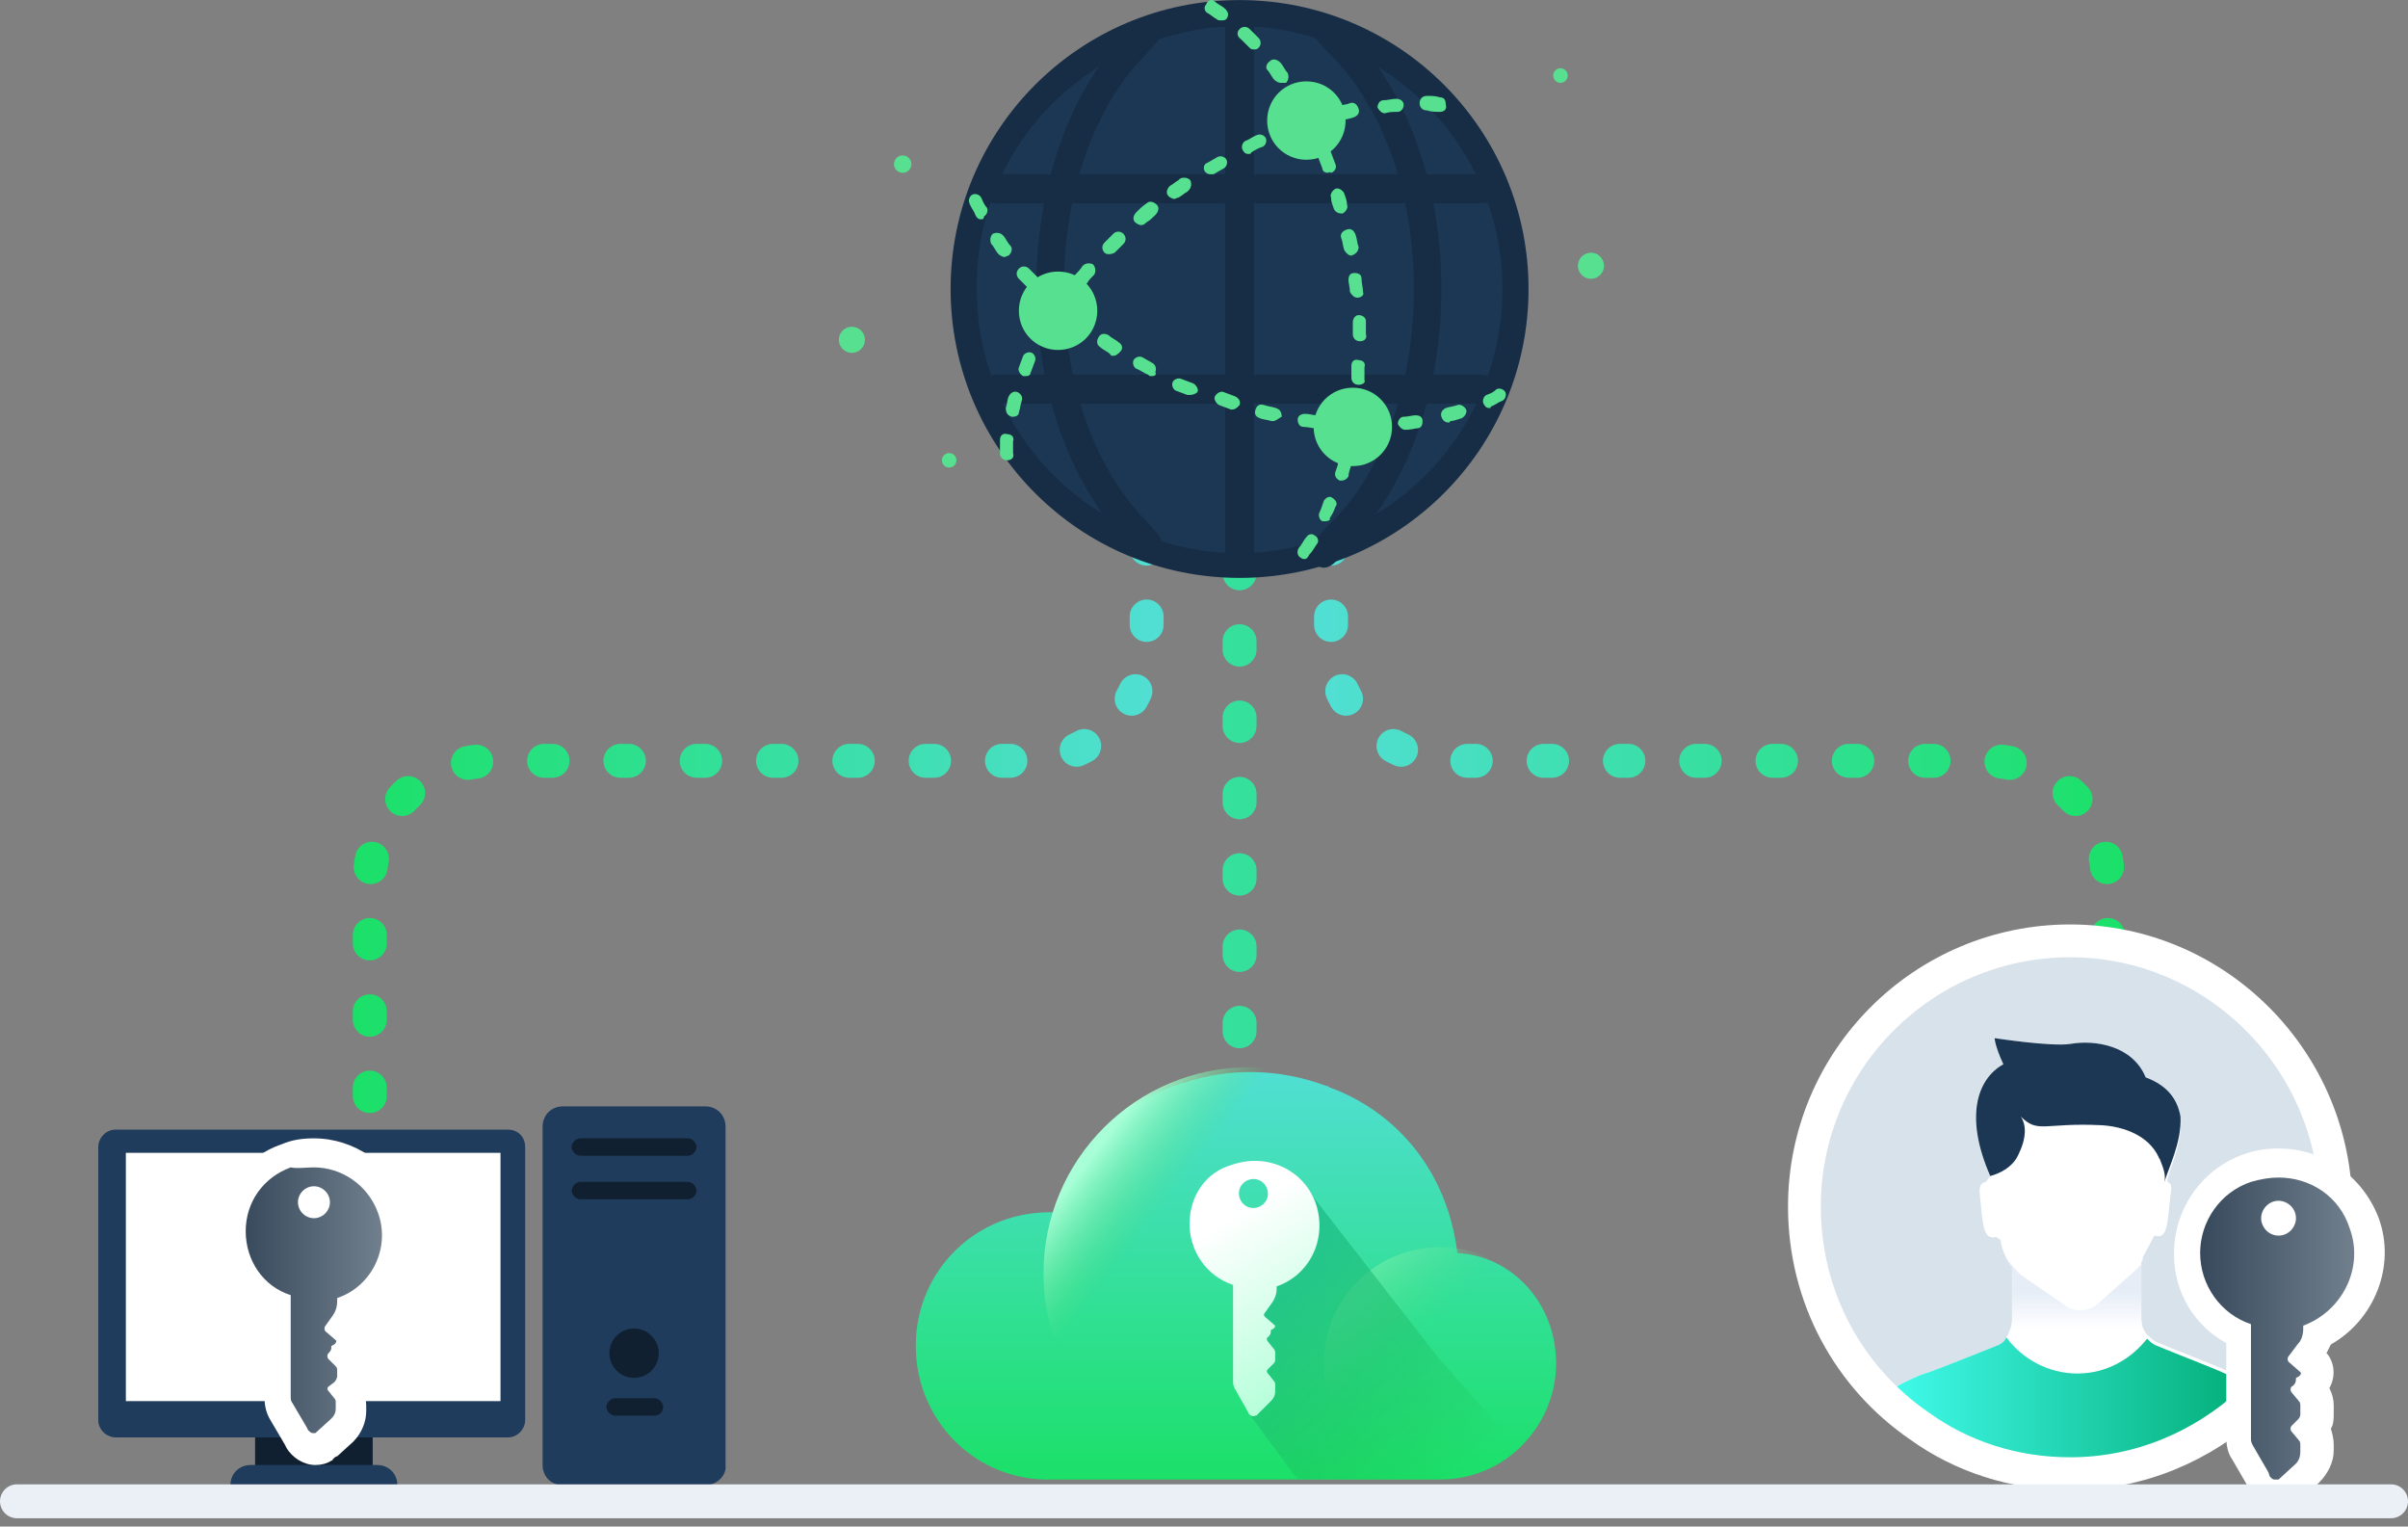 <svg width="142" height="90" viewBox="0 0 142 90" fill="none" xmlns="http://www.w3.org/2000/svg">
<rect x="0" y="0" width="142" height="90" fill="#808080" stroke="none"/>
<path d="M73.098 74.302V29.706" stroke="url(#paint0_linear)" stroke-width="2" stroke-miterlimit="10" stroke-linecap="round" stroke-linejoin="round" stroke-dasharray="0.5 4"/>
<path d="M78.492 31.846V37.752C78.492 41.689 81.661 44.856 85.6 44.856H117.196C121.135 44.856 124.303 48.024 124.303 51.961V69.166" stroke="url(#paint1_linear)" stroke-width="2" stroke-miterlimit="10" stroke-linecap="round" stroke-linejoin="round" stroke-dasharray="0.5 4"/>
<path d="M67.618 31.846V37.752C67.618 41.689 64.45 44.856 60.511 44.856H28.914C24.976 44.856 21.807 48.024 21.807 51.961V69.166" stroke="url(#paint2_linear)" stroke-width="2" stroke-miterlimit="10" stroke-linecap="round" stroke-linejoin="round" stroke-dasharray="0.5 4"/>
<path d="M15.043 86.714V83.718H21.979V86.714H18.468" fill="#102030"/>
<path d="M15.899 86.372H14.786C14.101 86.372 13.587 86.885 13.587 87.57H23.434C23.434 86.885 22.921 86.372 22.236 86.372H19.581" fill="#1F3C5C"/>
<path d="M30.97 67.626V83.719C30.97 84.232 30.541 84.746 29.942 84.746H6.823C6.309 84.746 5.795 84.318 5.795 83.719V67.626C5.795 67.113 6.223 66.599 6.823 66.599H29.942C30.541 66.599 30.97 67.027 30.97 67.626C30.97 67.541 30.97 67.626 30.97 67.626Z" fill="#1F3C5C"/>
<path d="M29.514 79.952V82.606H7.422V67.968H29.514V77.213" fill="white"/>
<path d="M41.587 87.57H33.196C32.511 87.57 31.997 87.056 31.997 86.372V66.427C31.997 65.743 32.511 65.229 33.196 65.229H41.587C42.272 65.229 42.786 65.743 42.786 66.427V86.372C42.872 86.971 42.272 87.57 41.587 87.57Z" fill="#1F3C5C"/>
<path d="M40.56 68.14H34.224C33.967 68.14 33.71 67.883 33.71 67.627C33.71 67.37 33.967 67.113 34.224 67.113H40.56C40.817 67.113 41.074 67.37 41.074 67.627C41.074 67.883 40.817 68.14 40.56 68.14Z" fill="#102030"/>
<path d="M40.56 70.708H34.224C33.967 70.708 33.71 70.451 33.71 70.194C33.71 69.937 33.967 69.68 34.224 69.68H40.56C40.817 69.68 41.074 69.937 41.074 70.194C41.074 70.451 40.817 70.708 40.56 70.708Z" fill="#102030"/>
<path d="M38.59 83.462H36.278C36.021 83.462 35.764 83.205 35.764 82.948C35.764 82.691 36.021 82.434 36.278 82.434H38.59C38.847 82.434 39.104 82.691 39.104 82.948C39.104 83.29 38.847 83.462 38.59 83.462Z" fill="#102030"/>
<path d="M37.391 81.236C38.195 81.236 38.847 80.584 38.847 79.78C38.847 78.977 38.195 78.325 37.391 78.325C36.587 78.325 35.936 78.977 35.936 79.78C35.936 80.584 36.587 81.236 37.391 81.236Z" fill="#102030"/>
<path d="M18.428 85.518C18 85.518 17.657 85.261 17.486 84.919L16.544 83.292C16.373 83.035 16.287 82.779 16.287 82.436V77.129C14.66 76.359 13.633 74.732 13.547 72.849C13.547 72.849 13.547 72.849 13.547 72.764C13.547 70.709 14.831 68.912 16.801 68.227C17.314 68.056 17.828 67.97 18.428 67.97C20.483 67.97 22.281 69.254 22.966 71.223C23.822 73.534 22.709 76.102 20.568 77.129C20.483 77.472 20.397 77.728 20.14 78.071L20.055 78.156L20.226 78.328C20.311 78.413 20.397 78.499 20.397 78.584C20.568 78.841 20.568 79.098 20.568 79.355C20.483 79.526 20.397 79.697 20.311 79.868C20.311 79.954 20.311 79.954 20.226 79.954V80.04C20.397 80.296 20.568 80.553 20.568 80.895V81.238C20.568 81.58 20.483 81.837 20.226 82.094C20.397 82.351 20.483 82.607 20.483 82.95V83.121C20.483 83.549 20.311 83.977 19.969 84.319L19.027 85.175C19.027 85.175 18.941 85.261 18.856 85.347C18.856 85.432 18.684 85.518 18.428 85.518ZM18.513 70.795C18.428 70.795 18.428 70.88 18.513 70.795C18.428 70.88 18.428 70.966 18.513 70.966C18.513 70.966 18.599 70.966 18.513 70.795C18.599 70.88 18.513 70.795 18.513 70.795Z" fill="url(#paint3_linear)"/>
<path d="M18.513 68.826C20.14 68.826 21.681 69.853 22.281 71.479C23.051 73.534 21.938 75.845 19.883 76.529V76.701C19.883 77.043 19.798 77.3 19.626 77.557L19.198 78.156C19.113 78.242 19.113 78.413 19.198 78.498L19.798 79.012C19.883 79.097 19.798 79.183 19.712 79.269L19.541 79.354V79.44C19.541 79.611 19.455 79.697 19.369 79.782C19.284 79.868 19.284 80.039 19.369 80.125L19.798 80.553C19.883 80.638 19.883 80.724 19.883 80.809V81.152C19.883 81.237 19.798 81.409 19.712 81.494L19.369 81.751C19.284 81.837 19.284 81.922 19.369 82.008L19.712 82.436C19.798 82.521 19.798 82.607 19.798 82.692V83.035C19.798 83.292 19.712 83.463 19.541 83.634L18.599 84.49C18.599 84.49 18.599 84.49 18.513 84.49H18.428C18.342 84.49 18.256 84.404 18.171 84.319L18.085 84.148L17.229 82.692C17.143 82.607 17.143 82.436 17.143 82.265V76.358C15.516 75.845 14.489 74.304 14.489 72.592C14.489 70.88 15.516 69.425 17.143 68.826C17.571 68.911 17.999 68.826 18.513 68.826ZM18.513 71.822C19.027 71.822 19.455 71.394 19.455 70.88C19.455 70.367 19.027 69.939 18.513 69.939C17.999 69.939 17.571 70.367 17.571 70.88C17.571 71.394 17.999 71.822 18.513 71.822ZM18.513 67.114C17.828 67.114 17.229 67.199 16.629 67.456C14.318 68.227 12.862 70.452 12.862 72.849V72.934C12.862 74.903 13.975 76.701 15.602 77.642V82.436C15.602 82.864 15.688 83.292 15.944 83.72L16.801 85.175L16.886 85.346C17.229 85.945 17.914 86.373 18.599 86.373C18.941 86.373 19.284 86.288 19.541 86.116C19.541 86.116 19.626 86.117 19.626 86.031C19.712 85.945 19.798 85.86 19.883 85.86L20.825 85.004C21.339 84.49 21.596 83.805 21.596 83.206V82.864C21.596 82.607 21.51 82.265 21.424 82.008C21.51 81.751 21.596 81.494 21.596 81.152V80.809C21.596 80.467 21.51 80.21 21.424 79.868C21.681 79.269 21.681 78.584 21.339 77.985C21.424 77.899 21.424 77.814 21.51 77.642C23.822 76.273 24.935 73.448 23.993 70.794C23.051 68.654 20.911 67.114 18.513 67.114Z" fill="white"/>
<path d="M137.746 71.221C137.746 75.415 136.119 79.181 133.379 82.006C133.122 82.263 132.951 82.52 132.694 82.691C129.869 85.259 126.187 86.885 122.076 86.885C118.737 86.885 115.654 85.858 113.171 84.06C112.401 83.547 111.716 82.948 111.116 82.348C108.205 79.524 106.407 75.586 106.407 71.135C106.407 62.49 113.428 55.471 122.076 55.471C130.639 55.556 137.746 62.575 137.746 71.221Z" fill="#E9F0F8"/>
<path d="M137.746 71.221C137.746 75.757 135.777 79.866 132.694 82.691C129.869 85.259 126.187 86.885 122.076 86.885C118.737 86.885 115.654 85.858 113.171 84.06C109.061 81.236 106.407 76.528 106.407 71.135C106.407 62.49 113.428 55.471 122.076 55.471C130.725 55.471 137.746 62.575 137.746 71.221Z" fill="#D8E2EB"/>
<path d="M133.379 82.006C133.122 82.263 132.951 82.519 132.694 82.691C129.869 85.258 126.187 86.885 122.076 86.885C118.737 86.885 115.654 85.858 113.171 84.06C112.401 83.547 111.716 82.947 111.116 82.348C111.459 81.92 112.058 81.578 113.257 81.064L113.771 80.893C114.713 80.551 115.997 80.037 117.709 79.352C117.966 79.267 118.223 79.096 118.309 78.839C118.394 78.753 118.48 78.582 118.48 78.496C118.566 78.325 118.651 78.068 118.651 77.811V74.644C118.566 74.559 118.566 74.559 118.48 74.473C118.223 74.045 118.052 73.617 117.966 73.104L117.709 72.932C116.939 73.104 116.939 72.248 116.768 70.621C116.682 69.936 116.768 69.765 117.11 69.68L117.367 69.337C116.768 67.968 116.511 66.855 116.511 65.828C116.511 64.287 117.196 63.26 118.138 62.746C117.624 61.634 117.624 61.206 117.624 61.206C117.624 61.206 120.963 61.719 122.076 61.548C123.532 61.291 125.758 61.634 126.529 63.517C127.899 64.03 128.413 64.886 128.584 65.828C128.755 67.283 127.899 68.995 127.813 69.594V69.68C128.07 69.765 128.07 69.936 127.985 70.536C127.813 72.162 127.813 73.104 127.043 72.847L126.358 74.131C126.358 74.302 126.358 74.302 126.272 74.388C126.272 74.644 126.272 75.072 126.272 77.726C126.272 78.068 126.358 78.325 126.529 78.582C126.615 78.668 126.615 78.753 126.7 78.753C126.872 78.924 127.043 79.096 127.3 79.181C129.183 79.951 130.554 80.465 131.495 80.893C132.352 81.492 132.951 81.749 133.379 82.006Z" fill="white"/>
<path d="M133.379 82.006C133.122 82.263 132.951 82.52 132.694 82.691C129.869 85.259 126.187 86.885 122.077 86.885C118.737 86.885 115.655 85.858 113.171 84.06C112.401 83.547 111.716 82.948 111.116 82.348C111.459 81.92 112.058 81.578 113.257 81.064L113.771 80.893C114.713 80.551 115.997 80.037 117.71 79.353C117.966 79.267 118.223 79.096 118.309 78.839C119.251 80.123 120.792 80.979 122.505 80.979C124.217 80.979 125.673 80.123 126.615 78.924C126.786 79.096 126.957 79.267 127.214 79.353C129.098 80.123 130.468 80.636 131.41 81.064C132.352 81.492 132.951 81.749 133.379 82.006Z" fill="url(#paint4_linear)"/>
<path d="M127.642 69.68C127.728 69.252 127.557 68.824 127.385 68.396C127.385 68.31 127.3 68.31 127.3 68.225C126.7 66.941 125.245 66.427 123.96 66.341C120.535 66.17 120.193 66.855 119.165 65.828C119.508 66.341 119.508 67.112 118.994 68.139C118.652 68.824 117.966 69.166 117.367 69.337C115.826 65.828 116.596 63.602 118.138 62.746C117.624 61.634 117.624 61.206 117.624 61.206C117.624 61.206 120.963 61.719 122.077 61.548C123.532 61.291 125.759 61.634 126.529 63.517C127.899 64.03 128.413 64.886 128.584 65.828C128.67 67.369 127.814 68.995 127.642 69.68Z" fill="#1C3754"/>
<path d="M118.651 77.897V74.73C118.566 74.644 118.566 74.644 118.48 74.559V74.388C118.651 74.644 118.908 74.901 119.165 75.158L121.648 76.87C122.248 77.384 123.104 77.384 123.703 76.87L126.015 74.816C126.101 74.73 126.187 74.644 126.272 74.559C126.272 74.816 126.272 75.244 126.272 77.897C126.272 78.068 126.272 78.24 126.358 78.325H118.651C118.566 78.154 118.651 78.068 118.651 77.897Z" fill="url(#paint5_linear)"/>
<path d="M137.746 71.221C137.746 75.757 135.777 79.866 132.694 82.691C129.869 85.259 126.187 86.885 122.076 86.885C118.737 86.885 115.654 85.858 113.171 84.06C109.061 81.236 106.407 76.528 106.407 71.135C106.407 62.49 113.428 55.471 122.076 55.471C130.725 55.471 137.746 62.575 137.746 71.221Z" stroke="white" stroke-width="1.935" stroke-miterlimit="10" stroke-linecap="round" stroke-linejoin="round"/>
<path d="M134.367 88.085C133.938 88.085 133.596 87.829 133.339 87.486L132.311 85.603C132.14 85.346 132.055 85.004 132.055 84.747V78.67C130.256 77.814 129.058 75.93 128.972 73.876C128.972 73.876 128.972 73.876 128.972 73.791C128.972 71.565 130.428 69.511 132.568 68.74C133.168 68.569 133.767 68.398 134.367 68.398C136.593 68.398 138.648 69.853 139.419 71.993C140.36 74.561 139.076 77.386 136.678 78.584C136.593 78.927 136.422 79.355 136.25 79.611L136.079 79.782L136.336 80.039C136.422 80.125 136.507 80.21 136.507 80.296C136.764 80.724 136.678 81.238 136.336 81.58C136.336 81.666 136.25 81.751 136.25 81.837L136.336 81.922C136.507 82.179 136.678 82.522 136.678 82.778V83.206C136.678 83.549 136.507 83.891 136.336 84.148L136.422 84.234C136.593 84.49 136.764 84.747 136.764 85.09V85.432C136.764 85.945 136.593 86.374 136.25 86.716L135.223 87.657C135.223 87.657 135.052 87.743 135.052 87.829C134.709 88.085 134.538 88.085 134.367 88.085ZM134.367 71.565C134.281 71.565 134.281 71.565 134.195 71.651C134.195 71.651 134.11 71.736 134.11 71.822C134.11 71.907 134.195 71.993 134.281 71.993C134.367 71.993 134.367 71.993 134.452 71.907C134.538 71.822 134.538 71.822 134.538 71.736C134.538 71.651 134.452 71.565 134.367 71.565Z" fill="url(#paint6_linear)"/>
<path d="M134.367 69.425C136.25 69.425 137.963 70.538 138.562 72.421C139.419 74.732 138.134 77.3 135.822 78.156V78.327C135.822 78.669 135.737 79.012 135.48 79.269L134.966 79.953C134.88 80.039 134.88 80.21 134.966 80.296L135.651 80.895C135.737 80.981 135.651 81.066 135.565 81.152L135.394 81.237V81.323C135.394 81.494 135.309 81.665 135.137 81.751C135.052 81.837 135.052 82.008 135.137 82.093L135.565 82.607C135.651 82.692 135.651 82.778 135.651 82.949V83.377C135.651 83.549 135.565 83.634 135.48 83.72L135.137 84.062C135.052 84.148 135.052 84.319 135.137 84.404L135.565 84.918C135.651 85.004 135.651 85.089 135.651 85.26V85.603C135.651 85.86 135.565 86.116 135.394 86.288L134.367 87.229C134.367 87.229 134.367 87.229 134.281 87.229C134.195 87.229 134.195 87.229 134.11 87.229C134.024 87.229 133.939 87.144 133.853 87.058L133.767 86.801L132.825 85.175C132.74 85.004 132.74 84.918 132.74 84.747V78.07C130.942 77.471 129.743 75.759 129.743 73.876C129.743 71.993 130.942 70.281 132.74 69.682C133.339 69.51 133.853 69.425 134.367 69.425ZM134.367 72.849C134.966 72.849 135.394 72.335 135.394 71.822C135.394 71.222 134.88 70.794 134.367 70.794C133.767 70.794 133.339 71.308 133.339 71.822C133.339 72.335 133.767 72.849 134.367 72.849ZM134.367 67.713C133.682 67.713 132.997 67.799 132.312 68.055C129.828 68.911 128.202 71.308 128.202 73.876V73.962C128.202 76.187 129.4 78.156 131.284 79.183V84.747C131.284 85.175 131.37 85.688 131.627 86.031L132.569 87.657L132.654 87.914C132.997 88.513 133.682 88.941 134.367 88.941C134.709 88.941 135.052 88.856 135.394 88.684H135.48C135.565 88.599 135.651 88.513 135.737 88.427L136.764 87.4C137.278 86.887 137.62 86.202 137.62 85.517V85.175C137.62 84.832 137.535 84.49 137.449 84.233C137.62 83.976 137.62 83.634 137.62 83.292V82.864C137.62 82.521 137.535 82.179 137.364 81.837C137.706 81.237 137.706 80.467 137.278 79.868L137.192 79.782C137.278 79.611 137.364 79.44 137.449 79.269C140.018 77.813 141.302 74.646 140.275 71.822C139.333 69.339 137.021 67.713 134.367 67.713Z" fill="white"/>
<path d="M91.765 80.38C91.765 82.349 90.908 84.147 89.538 85.43C88.34 86.543 86.713 87.228 84.915 87.228C84.915 87.228 84.572 87.228 76.523 87.228H75.496C75.153 87.228 74.811 87.228 74.468 87.228C73.954 87.228 73.355 87.228 72.841 87.228H62.138C57.514 87.399 54.003 83.719 54.003 79.353C54.003 74.902 57.599 71.307 62.223 71.478H62.309C62.737 70.28 63.251 69.167 63.85 68.225C63.936 68.14 64.022 68.054 64.022 67.969L64.107 67.883C65.391 66.085 67.104 64.887 68.988 64.117C69.073 64.031 69.245 64.031 69.416 63.946C69.502 63.946 69.502 63.946 69.587 63.86C69.587 63.86 69.587 63.86 69.673 63.86H69.758C72.499 62.918 75.496 63.004 78.236 64.031C78.321 64.031 78.321 64.031 78.407 64.117C78.493 64.117 78.578 64.202 78.664 64.202C82.346 65.657 85.343 68.996 85.942 73.875C89.196 74.046 91.765 76.871 91.765 80.38Z" fill="url(#paint7_linear)"/>
<path d="M84.915 87.228C88.698 87.228 91.765 84.162 91.765 80.38C91.765 76.598 88.698 73.532 84.915 73.532C81.131 73.532 78.064 76.598 78.064 80.38C78.064 84.162 81.131 87.228 84.915 87.228Z" fill="url(#paint8_linear)"/>
<path d="M73.697 87.228C80.413 87.228 85.856 81.786 85.856 75.073C85.856 68.36 80.413 62.918 73.697 62.918C66.982 62.918 61.538 68.36 61.538 75.073C61.538 81.786 66.982 87.228 73.697 87.228Z" fill="url(#paint9_linear)"/>
<path d="M89.584 85.404C88.385 86.516 86.758 87.201 84.96 87.201C84.96 87.201 84.617 87.201 76.568 87.201L76.483 87.116L76.311 86.944L73.657 83.349L72.886 79.754L73.657 74.875L70.232 73.334L75.198 73.249L76.996 69.996L84.788 80.011L89.584 85.404Z" fill="url(#paint10_linear)"/>
<path d="M73.058 70.366C73.058 69.853 73.486 69.51 73.914 69.51C74.428 69.51 74.77 69.938 74.77 70.366C74.77 70.88 74.342 71.222 73.914 71.222C73.4 71.222 73.058 70.794 73.058 70.366ZM70.147 72.164C70.147 73.79 71.174 75.246 72.715 75.759V81.409C72.715 81.58 72.715 81.665 72.801 81.837L73.572 83.206L73.657 83.377C73.743 83.463 73.914 83.548 74 83.463C74 83.463 74 83.463 74.085 83.463L74.942 82.607C75.113 82.436 75.198 82.264 75.198 82.008V81.665C75.198 81.58 75.198 81.494 75.113 81.409L74.77 80.981C74.685 80.895 74.685 80.809 74.77 80.724L75.113 80.381C75.198 80.296 75.198 80.21 75.198 80.124V79.782C75.198 79.697 75.198 79.611 75.113 79.525L74.77 79.097C74.685 79.012 74.685 78.841 74.77 78.841C74.856 78.755 74.942 78.669 74.942 78.498V78.413L75.113 78.327C75.198 78.241 75.198 78.156 75.198 78.156L74.599 77.642C74.513 77.557 74.513 77.471 74.599 77.385L75.027 76.786C75.198 76.529 75.284 76.273 75.284 76.016V75.845C77.254 75.16 78.281 73.02 77.596 70.966C76.911 68.997 74.77 67.97 72.715 68.654C71.088 69.082 70.147 70.538 70.147 72.164Z" fill="url(#paint11_linear)"/>
<path d="M73.098 34.072C82.509 34.072 90.138 26.445 90.138 17.038C90.138 7.63 82.509 0.004 73.098 0.004C63.687 0.004 56.058 7.63 56.058 17.038C56.058 26.445 63.687 34.072 73.098 34.072Z" fill="#172D45"/>
<path d="M88.596 17.038C88.596 23.458 84.743 28.936 79.177 31.333C77.294 32.103 75.239 32.617 73.098 32.617C70.957 32.617 68.902 32.189 67.018 31.333C61.453 28.936 57.599 23.458 57.599 17.038C57.514 10.618 61.453 5.14 66.933 2.829C68.817 2.059 70.872 1.545 73.012 1.545C75.153 1.545 77.208 1.973 79.092 2.829C84.657 5.14 88.596 10.618 88.596 17.038Z" fill="#1C3754"/>
<path d="M78.064 33.473C77.893 33.473 77.722 33.387 77.551 33.301C77.208 33.045 77.123 32.531 77.379 32.103C77.722 31.59 78.15 31.162 78.578 30.733C81.575 27.738 83.373 22.602 83.373 17.038C83.373 11.474 81.575 6.424 78.578 3.342C78.236 3 77.893 2.658 77.551 2.23C77.294 1.887 77.294 1.288 77.722 1.031C78.064 0.774 78.578 0.86 78.921 1.202C79.177 1.545 79.434 1.887 79.777 2.144C83.031 5.482 85 11.046 85 17.038C85 23.03 83.031 28.594 79.777 31.932C79.434 32.274 79.092 32.702 78.749 33.13C78.578 33.301 78.321 33.473 78.064 33.473Z" fill="#172D45"/>
<path d="M67.704 32.959C67.447 32.959 67.19 32.873 67.019 32.617C66.762 32.36 66.591 32.103 66.334 31.846C63.08 28.508 61.11 22.944 61.11 16.952C61.11 10.96 63.08 5.397 66.334 2.058C66.591 1.802 66.762 1.545 67.019 1.288C67.275 0.946 67.875 0.86 68.217 1.202C68.56 1.459 68.645 2.058 68.303 2.401C68.046 2.658 67.789 3 67.532 3.257C64.535 6.253 62.737 11.389 62.737 16.952C62.737 22.516 64.535 27.566 67.532 30.648C67.789 30.905 68.046 31.247 68.303 31.504C68.56 31.846 68.56 32.36 68.217 32.702C68.132 32.959 67.875 32.959 67.704 32.959Z" fill="#172D45"/>
<path d="M73.098 33.986C72.67 33.986 72.242 33.643 72.242 33.13V0.945C72.242 0.517 72.584 0.089 73.098 0.089C73.612 0.089 73.954 0.431 73.954 0.945V33.13C73.954 33.643 73.526 33.986 73.098 33.986Z" fill="#172D45"/>
<path d="M87.398 11.988H58.713C58.285 11.988 57.857 11.645 57.857 11.132C57.857 10.618 58.199 10.275 58.713 10.275H87.398C87.826 10.275 88.254 10.618 88.254 11.132C88.254 11.645 87.912 11.988 87.398 11.988Z" fill="#172D45"/>
<path d="M87.398 23.8H58.713C58.285 23.8 57.857 23.458 57.857 22.944C57.857 22.516 58.199 22.088 58.713 22.088H87.398C87.826 22.088 88.254 22.43 88.254 22.944C88.254 23.458 87.912 23.8 87.398 23.8Z" fill="#172D45"/>
<path d="M62.394 20.633C61.11 20.633 60.083 19.605 60.083 18.321C60.083 17.037 61.11 16.01 62.394 16.01C63.679 16.01 64.706 17.037 64.706 18.321C64.706 19.605 63.679 20.633 62.394 20.633Z" fill="#56E090"/>
<path d="M77.037 9.419C75.752 9.419 74.725 8.392 74.725 7.108C74.725 5.824 75.752 4.797 77.037 4.797C78.321 4.797 79.349 5.824 79.349 7.108C79.349 8.392 78.321 9.419 77.037 9.419Z" fill="#56E090"/>
<path d="M79.777 27.481C78.492 27.481 77.465 26.453 77.465 25.169C77.465 23.886 78.492 22.858 79.777 22.858C81.061 22.858 82.089 23.886 82.089 25.169C82.089 26.453 81.061 27.481 79.777 27.481Z" fill="#56E090"/>
<path d="M76.951 32.959C76.866 32.959 76.78 32.959 76.694 32.873C76.523 32.787 76.438 32.531 76.609 32.274C76.78 32.103 76.866 31.846 77.037 31.675C77.123 31.503 77.379 31.418 77.551 31.589C77.722 31.675 77.808 31.931 77.636 32.103C77.465 32.359 77.379 32.531 77.208 32.702C77.123 32.873 77.037 32.959 76.951 32.959ZM78.15 30.733C78.064 30.733 78.064 30.733 77.979 30.733C77.808 30.648 77.722 30.391 77.808 30.22C77.893 30.048 77.979 29.791 78.064 29.535C78.15 29.363 78.407 29.192 78.578 29.363C78.749 29.449 78.921 29.706 78.749 29.877C78.664 30.134 78.578 30.305 78.407 30.562C78.493 30.648 78.321 30.733 78.15 30.733ZM79.092 28.336H79.006C78.835 28.251 78.664 28.079 78.749 27.823C78.835 27.566 78.921 27.395 78.921 27.138C79.006 26.967 79.177 26.796 79.434 26.881C79.606 26.967 79.777 27.138 79.691 27.395C79.606 27.651 79.52 27.908 79.52 28.079C79.434 28.251 79.263 28.336 79.092 28.336Z" fill="#56E090"/>
<path d="M80.119 22.687C79.862 22.687 79.691 22.515 79.691 22.259C79.691 22.002 79.691 21.745 79.691 21.574C79.691 21.317 79.862 21.146 80.119 21.232C80.376 21.232 80.547 21.403 80.462 21.66C80.462 21.916 80.462 22.173 80.462 22.43C80.547 22.515 80.376 22.687 80.119 22.687ZM80.205 20.119C79.948 20.119 79.777 19.948 79.777 19.691C79.777 19.434 79.777 19.177 79.777 19.006C79.777 18.749 79.948 18.578 80.119 18.578C80.376 18.578 80.547 18.749 80.547 18.92C80.547 19.177 80.547 19.434 80.547 19.691C80.633 19.948 80.462 20.119 80.205 20.119ZM80.034 17.551C79.862 17.551 79.691 17.38 79.606 17.208C79.606 16.952 79.52 16.695 79.52 16.524C79.52 16.267 79.606 16.096 79.862 16.096C80.119 16.096 80.29 16.181 80.29 16.438C80.29 16.695 80.376 16.952 80.376 17.208C80.462 17.38 80.29 17.551 80.034 17.551C80.119 17.551 80.034 17.551 80.034 17.551ZM79.691 15.069C79.52 15.069 79.349 14.897 79.263 14.726C79.177 14.469 79.177 14.213 79.092 14.041C79.006 13.784 79.177 13.613 79.434 13.528C79.691 13.442 79.862 13.613 79.948 13.87C80.034 14.127 80.034 14.384 80.119 14.555C80.119 14.812 79.948 14.983 79.691 15.069ZM79.092 12.586C78.921 12.586 78.749 12.501 78.664 12.329C78.578 12.073 78.492 11.901 78.492 11.645C78.407 11.473 78.578 11.217 78.749 11.131C78.921 11.045 79.177 11.217 79.263 11.388C79.349 11.645 79.434 11.816 79.434 12.073C79.52 12.244 79.349 12.501 79.177 12.586H79.092ZM78.321 10.189C78.15 10.189 77.979 10.104 77.979 9.933C77.893 9.676 77.807 9.505 77.722 9.248C77.636 9.077 77.722 8.82 77.979 8.734C78.15 8.649 78.407 8.734 78.492 8.991C78.578 9.248 78.664 9.419 78.749 9.676C78.835 9.847 78.749 10.104 78.492 10.189C78.407 10.104 78.321 10.189 78.321 10.189Z" fill="#56E090"/>
<path d="M75.496 4.883C75.41 4.883 75.239 4.797 75.153 4.711C74.982 4.54 74.896 4.283 74.725 4.112C74.639 4.027 74.639 3.77 74.896 3.599C75.067 3.427 75.324 3.513 75.496 3.684C75.667 3.855 75.752 4.112 75.924 4.283C76.009 4.455 76.009 4.711 75.838 4.883C75.667 4.883 75.581 4.883 75.496 4.883ZM73.954 2.914C73.869 2.914 73.783 2.914 73.697 2.828C73.526 2.657 73.355 2.486 73.184 2.315C72.927 2.143 72.927 1.887 73.098 1.715C73.269 1.544 73.526 1.544 73.697 1.715C73.869 1.887 74.04 2.058 74.211 2.229C74.382 2.4 74.382 2.657 74.211 2.828C74.125 2.914 74.04 2.914 73.954 2.914ZM71.985 1.202C71.899 1.202 71.814 1.202 71.728 1.116C71.557 1.031 71.385 0.859 71.214 0.774C71.043 0.688 70.957 0.431 71.129 0.26C71.214 0.003 71.471 -0.082 71.642 0.089C71.814 0.26 72.07 0.346 72.242 0.517C72.413 0.688 72.499 0.859 72.327 1.116C72.242 1.202 72.156 1.202 71.985 1.202Z" fill="#56E090"/>
<path d="M60.853 17.037C60.768 17.037 60.682 17.037 60.596 16.952C60.425 16.781 60.254 16.609 60.083 16.438C59.911 16.267 59.911 16.01 60.083 15.839C60.254 15.668 60.511 15.668 60.682 15.839C60.853 16.01 61.025 16.181 61.196 16.353C61.367 16.524 61.367 16.781 61.196 16.952C61.025 17.037 60.939 17.037 60.853 17.037ZM59.226 15.154C59.141 15.154 58.969 15.069 58.884 14.983C58.713 14.812 58.627 14.555 58.456 14.384C58.37 14.213 58.37 13.956 58.541 13.785C58.713 13.699 58.969 13.699 59.141 13.87C59.312 14.041 59.398 14.298 59.569 14.469C59.74 14.641 59.654 14.897 59.483 15.069C59.398 15.069 59.312 15.154 59.226 15.154ZM57.856 12.929C57.685 12.929 57.599 12.843 57.514 12.672C57.428 12.415 57.257 12.244 57.171 11.987C57.086 11.816 57.171 11.559 57.343 11.473C57.514 11.388 57.771 11.473 57.856 11.645C57.942 11.816 58.028 12.073 58.199 12.244C58.284 12.415 58.199 12.672 58.028 12.758C58.028 12.929 57.942 12.929 57.856 12.929Z" fill="#56E090"/>
<path d="M77.636 25.255C77.636 25.255 77.551 25.255 77.636 25.255C77.379 25.255 77.123 25.169 76.866 25.169C76.609 25.169 76.523 24.912 76.523 24.741C76.523 24.484 76.78 24.399 76.951 24.399C77.208 24.399 77.465 24.484 77.636 24.484C77.893 24.484 77.979 24.741 77.979 24.912C77.979 25.084 77.808 25.255 77.636 25.255ZM75.067 24.827H74.982C74.725 24.741 74.468 24.741 74.297 24.655C74.04 24.57 73.954 24.399 74.04 24.142C74.126 23.885 74.297 23.799 74.554 23.885C74.811 23.971 74.982 23.971 75.239 24.056C75.496 24.142 75.581 24.313 75.581 24.57C75.41 24.655 75.239 24.827 75.067 24.827ZM72.67 24.142H72.584C72.327 24.056 72.156 23.971 71.899 23.885C71.728 23.799 71.557 23.543 71.642 23.372C71.728 23.2 71.985 23.029 72.156 23.115C72.413 23.2 72.584 23.286 72.841 23.372C73.012 23.457 73.184 23.628 73.098 23.885C72.927 24.056 72.841 24.142 72.67 24.142ZM70.187 23.286C70.101 23.286 70.101 23.286 70.015 23.286C69.759 23.2 69.587 23.115 69.33 23.029C69.159 22.944 69.073 22.687 69.159 22.515C69.245 22.344 69.502 22.259 69.673 22.344C69.93 22.43 70.101 22.515 70.358 22.601C70.529 22.687 70.701 22.944 70.615 23.115C70.529 23.2 70.358 23.286 70.187 23.286ZM67.875 22.173C67.789 22.173 67.789 22.173 67.704 22.088C67.447 22.002 67.275 21.831 67.019 21.745C66.847 21.66 66.762 21.403 66.847 21.232C66.933 21.06 67.19 20.975 67.361 21.06C67.532 21.146 67.789 21.317 67.96 21.403C68.132 21.488 68.217 21.745 68.132 21.916C68.217 22.173 68.046 22.173 67.875 22.173ZM65.648 20.975C65.563 20.975 65.477 20.975 65.477 20.889C65.306 20.718 65.049 20.632 64.878 20.461C64.707 20.376 64.621 20.119 64.792 19.862C64.878 19.691 65.135 19.605 65.392 19.776C65.563 19.948 65.82 20.033 65.991 20.204C66.162 20.29 66.248 20.547 66.077 20.718C65.905 20.889 65.82 20.975 65.648 20.975Z" fill="#56E090"/>
<path d="M82.859 25.34C82.688 25.34 82.517 25.169 82.431 24.998C82.431 24.741 82.603 24.57 82.774 24.57C83.031 24.57 83.287 24.485 83.459 24.485C83.716 24.485 83.887 24.57 83.887 24.827C83.887 25.084 83.801 25.255 83.544 25.255C83.459 25.255 83.202 25.34 82.859 25.34C82.945 25.34 82.945 25.34 82.859 25.34ZM85.428 24.913C85.257 24.913 85.086 24.827 85 24.57C84.915 24.313 85.086 24.142 85.257 24.056C85.514 23.971 85.685 23.971 85.942 23.885C86.113 23.8 86.37 23.971 86.456 24.142C86.541 24.313 86.37 24.57 86.199 24.656C85.942 24.741 85.685 24.827 85.514 24.827C85.514 24.913 85.428 24.913 85.428 24.913ZM87.826 24.056C87.654 24.056 87.569 23.971 87.483 23.8C87.398 23.628 87.483 23.372 87.654 23.286C87.911 23.201 88.083 23.115 88.254 22.944C88.425 22.858 88.682 22.944 88.768 23.115C88.853 23.286 88.768 23.543 88.596 23.628C88.34 23.714 88.168 23.885 87.911 23.971C87.911 24.056 87.911 24.056 87.826 24.056Z" fill="#56E090"/>
<path d="M79.092 7.108C78.92 7.108 78.749 7.023 78.663 6.766C78.578 6.509 78.749 6.338 78.92 6.252C79.177 6.167 79.434 6.167 79.605 6.081C79.862 5.995 80.034 6.167 80.119 6.423C80.205 6.68 80.034 6.852 79.777 6.937C79.52 7.023 79.349 7.023 79.092 7.108C79.177 7.108 79.177 7.108 79.092 7.108ZM81.66 6.68C81.489 6.68 81.318 6.509 81.232 6.338C81.232 6.081 81.404 5.91 81.575 5.91C81.832 5.91 82.089 5.824 82.346 5.824C82.602 5.824 82.774 5.995 82.774 6.167C82.774 6.423 82.602 6.595 82.431 6.595C82.174 6.595 81.917 6.595 81.66 6.68ZM84.914 6.595C84.657 6.595 84.4 6.595 84.144 6.509C83.887 6.509 83.716 6.338 83.716 6.081C83.716 5.824 83.887 5.653 84.144 5.653C84.4 5.653 84.657 5.653 84.914 5.738C85.171 5.738 85.257 5.91 85.257 6.167C85.342 6.423 85.171 6.595 84.914 6.595Z" fill="#56E090"/>
<path d="M63.679 16.952C63.593 16.952 63.508 16.952 63.422 16.866C63.251 16.695 63.251 16.438 63.337 16.267C63.508 16.096 63.679 15.925 63.85 15.668C64.022 15.497 64.278 15.497 64.45 15.582C64.621 15.754 64.621 16.01 64.535 16.182C64.364 16.353 64.193 16.524 64.107 16.695C63.936 16.866 63.765 16.952 63.679 16.952ZM65.392 14.983C65.306 14.983 65.22 14.983 65.135 14.898C64.963 14.726 64.963 14.47 65.135 14.299C65.306 14.127 65.477 13.956 65.648 13.785C65.82 13.614 66.077 13.614 66.248 13.785C66.419 13.956 66.419 14.213 66.248 14.384C66.077 14.555 65.905 14.726 65.734 14.898C65.563 14.983 65.477 14.983 65.392 14.983ZM67.275 13.271C67.19 13.271 67.019 13.186 66.933 13.1C66.762 12.929 66.847 12.672 67.019 12.501C67.19 12.33 67.361 12.159 67.618 11.987C67.789 11.816 68.046 11.902 68.217 12.073C68.388 12.244 68.303 12.501 68.132 12.672C67.96 12.843 67.789 13.014 67.618 13.1C67.447 13.271 67.361 13.271 67.275 13.271ZM69.245 11.73C69.159 11.73 68.988 11.645 68.902 11.559C68.731 11.388 68.817 11.131 68.988 10.96C69.159 10.875 69.33 10.703 69.502 10.618L69.587 10.532C69.758 10.447 70.015 10.447 70.187 10.618C70.272 10.789 70.272 11.046 70.101 11.217L70.015 11.303C69.844 11.388 69.673 11.559 69.502 11.645C69.416 11.645 69.33 11.73 69.245 11.73ZM71.385 10.275C71.214 10.275 71.129 10.19 71.043 10.104C70.957 9.933 70.957 9.676 71.214 9.591C71.385 9.505 71.642 9.334 71.814 9.248C71.985 9.163 72.242 9.248 72.327 9.419C72.413 9.591 72.327 9.847 72.156 9.933C71.985 10.019 71.728 10.19 71.557 10.275C71.557 10.275 71.471 10.275 71.385 10.275ZM73.612 9.077C73.441 9.077 73.355 8.991 73.269 8.82C73.184 8.649 73.269 8.392 73.441 8.307C73.697 8.221 73.869 8.05 74.126 7.964C74.297 7.879 74.554 7.964 74.639 8.135C74.725 8.307 74.639 8.563 74.468 8.649C74.211 8.735 74.04 8.82 73.783 8.991C73.783 9.077 73.697 9.077 73.612 9.077Z" fill="#56E090"/>
<path d="M59.398 27.138C59.141 27.138 58.969 26.967 58.969 26.71C58.969 26.453 58.969 26.196 58.969 25.939C58.969 25.683 59.141 25.512 59.398 25.597C59.654 25.597 59.826 25.768 59.74 26.025C59.74 26.282 59.74 26.539 59.74 26.71C59.826 26.967 59.654 27.138 59.398 27.138ZM59.74 24.57H59.654C59.398 24.484 59.312 24.313 59.312 24.056C59.398 23.799 59.398 23.543 59.483 23.372C59.569 23.2 59.74 23.029 59.997 23.115C60.168 23.2 60.339 23.372 60.254 23.628C60.168 23.885 60.168 24.056 60.083 24.313C60.083 24.484 59.911 24.57 59.74 24.57ZM60.511 22.173C60.425 22.173 60.425 22.173 60.339 22.173C60.168 22.088 59.997 21.831 60.083 21.66C60.168 21.403 60.254 21.232 60.339 20.975C60.425 20.804 60.682 20.718 60.853 20.804C61.024 20.889 61.11 21.146 61.024 21.317C60.939 21.574 60.853 21.745 60.767 22.002C60.767 22.088 60.682 22.173 60.511 22.173Z" fill="#56E090"/>
<path d="M1 88.512H141" stroke="#EBF0F6" stroke-width="2" stroke-miterlimit="10" stroke-linecap="round" stroke-linejoin="round"/>
<path d="M93.82 16.439C94.245 16.439 94.59 16.094 94.59 15.668C94.59 15.242 94.245 14.898 93.82 14.898C93.394 14.898 93.049 15.242 93.049 15.668C93.049 16.094 93.394 16.439 93.82 16.439Z" fill="#56E090"/>
<path d="M53.232 10.19C53.516 10.19 53.746 9.96 53.746 9.676C53.746 9.393 53.516 9.163 53.232 9.163C52.949 9.163 52.718 9.393 52.718 9.676C52.718 9.96 52.949 10.19 53.232 10.19Z" fill="#56E090"/>
<path d="M92.021 4.883C92.258 4.883 92.45 4.691 92.45 4.455C92.45 4.218 92.258 4.026 92.021 4.026C91.785 4.026 91.593 4.218 91.593 4.455C91.593 4.691 91.785 4.883 92.021 4.883Z" fill="#56E090"/>
<path d="M55.972 27.566C56.209 27.566 56.401 27.375 56.401 27.138C56.401 26.902 56.209 26.71 55.972 26.71C55.736 26.71 55.544 26.902 55.544 27.138C55.544 27.375 55.736 27.566 55.972 27.566Z" fill="#56E090"/>
<path d="M50.236 20.804C50.661 20.804 51.006 20.459 51.006 20.033C51.006 19.608 50.661 19.263 50.236 19.263C49.81 19.263 49.465 19.608 49.465 20.033C49.465 20.459 49.81 20.804 50.236 20.804Z" fill="#56E090"/>
<defs>
<linearGradient id="paint0_linear" gradientUnits="userSpaceOnUse">
<stop stop-color="#51DFD4"/>
<stop offset="1" stop-color="#1BE068"/>
</linearGradient>
<linearGradient id="paint1_linear" x1="77.595" y1="50.491" x2="125.159" y2="50.491" gradientUnits="userSpaceOnUse">
<stop stop-color="#51DFD4"/>
<stop offset="1" stop-color="#1BE068"/>
</linearGradient>
<linearGradient id="paint2_linear" x1="68.512" y1="50.491" x2="20.948" y2="50.491" gradientUnits="userSpaceOnUse">
<stop stop-color="#51DFD4"/>
<stop offset="1" stop-color="#1BE068"/>
</linearGradient>
<linearGradient id="paint3_linear" x1="13.648" y1="76.727" x2="23.311" y2="76.727" gradientUnits="userSpaceOnUse">
<stop offset="0.003" stop-color="#324558"/>
<stop offset="1" stop-color="#778592"/>
</linearGradient>
<linearGradient id="paint4_linear" x1="111.015" y1="82.901" x2="133.381" y2="82.901" gradientUnits="userSpaceOnUse">
<stop stop-color="#42FCED"/>
<stop offset="1" stop-color="#00AA72"/>
</linearGradient>
<linearGradient id="paint5_linear" x1="122.354" y1="78.361" x2="122.354" y2="76.149" gradientUnits="userSpaceOnUse">
<stop stop-color="white"/>
<stop offset="0.991" stop-color="#E6EDF7"/>
</linearGradient>
<linearGradient id="paint6_linear" x1="129.017" y1="78.328" x2="139.702" y2="78.328" gradientUnits="userSpaceOnUse">
<stop offset="0.003" stop-color="#324558"/>
<stop offset="1" stop-color="#778592"/>
</linearGradient>
<linearGradient id="paint7_linear" x1="72.852" y1="62.859" x2="72.852" y2="87.236" gradientUnits="userSpaceOnUse">
<stop stop-color="#51DFD4"/>
<stop offset="1" stop-color="#1BE068"/>
</linearGradient>
<linearGradient id="paint8_linear" x1="77.349" y1="72.123" x2="83.43" y2="78.759" gradientUnits="userSpaceOnUse">
<stop stop-color="#A8FFD7"/>
<stop offset="1" stop-color="#52E07F" stop-opacity="0"/>
</linearGradient>
<linearGradient id="paint9_linear" x1="64.487" y1="67.988" x2="68.571" y2="71.138" gradientUnits="userSpaceOnUse">
<stop stop-color="#A8FFD7"/>
<stop offset="1" stop-color="#52E07F" stop-opacity="0"/>
</linearGradient>
<linearGradient id="paint10_linear" x1="71.688" y1="73.499" x2="85.721" y2="87.537" gradientUnits="userSpaceOnUse">
<stop stop-color="#21C29A"/>
<stop offset="1" stop-color="#19B33C" stop-opacity="0"/>
</linearGradient>
<linearGradient id="paint11_linear" x1="78.553" y1="81.736" x2="72.372" y2="71.884" gradientUnits="userSpaceOnUse">
<stop offset="0.011" stop-color="#B0FFD7"/>
<stop offset="1" stop-color="white"/>
</linearGradient>
</defs>
</svg>
